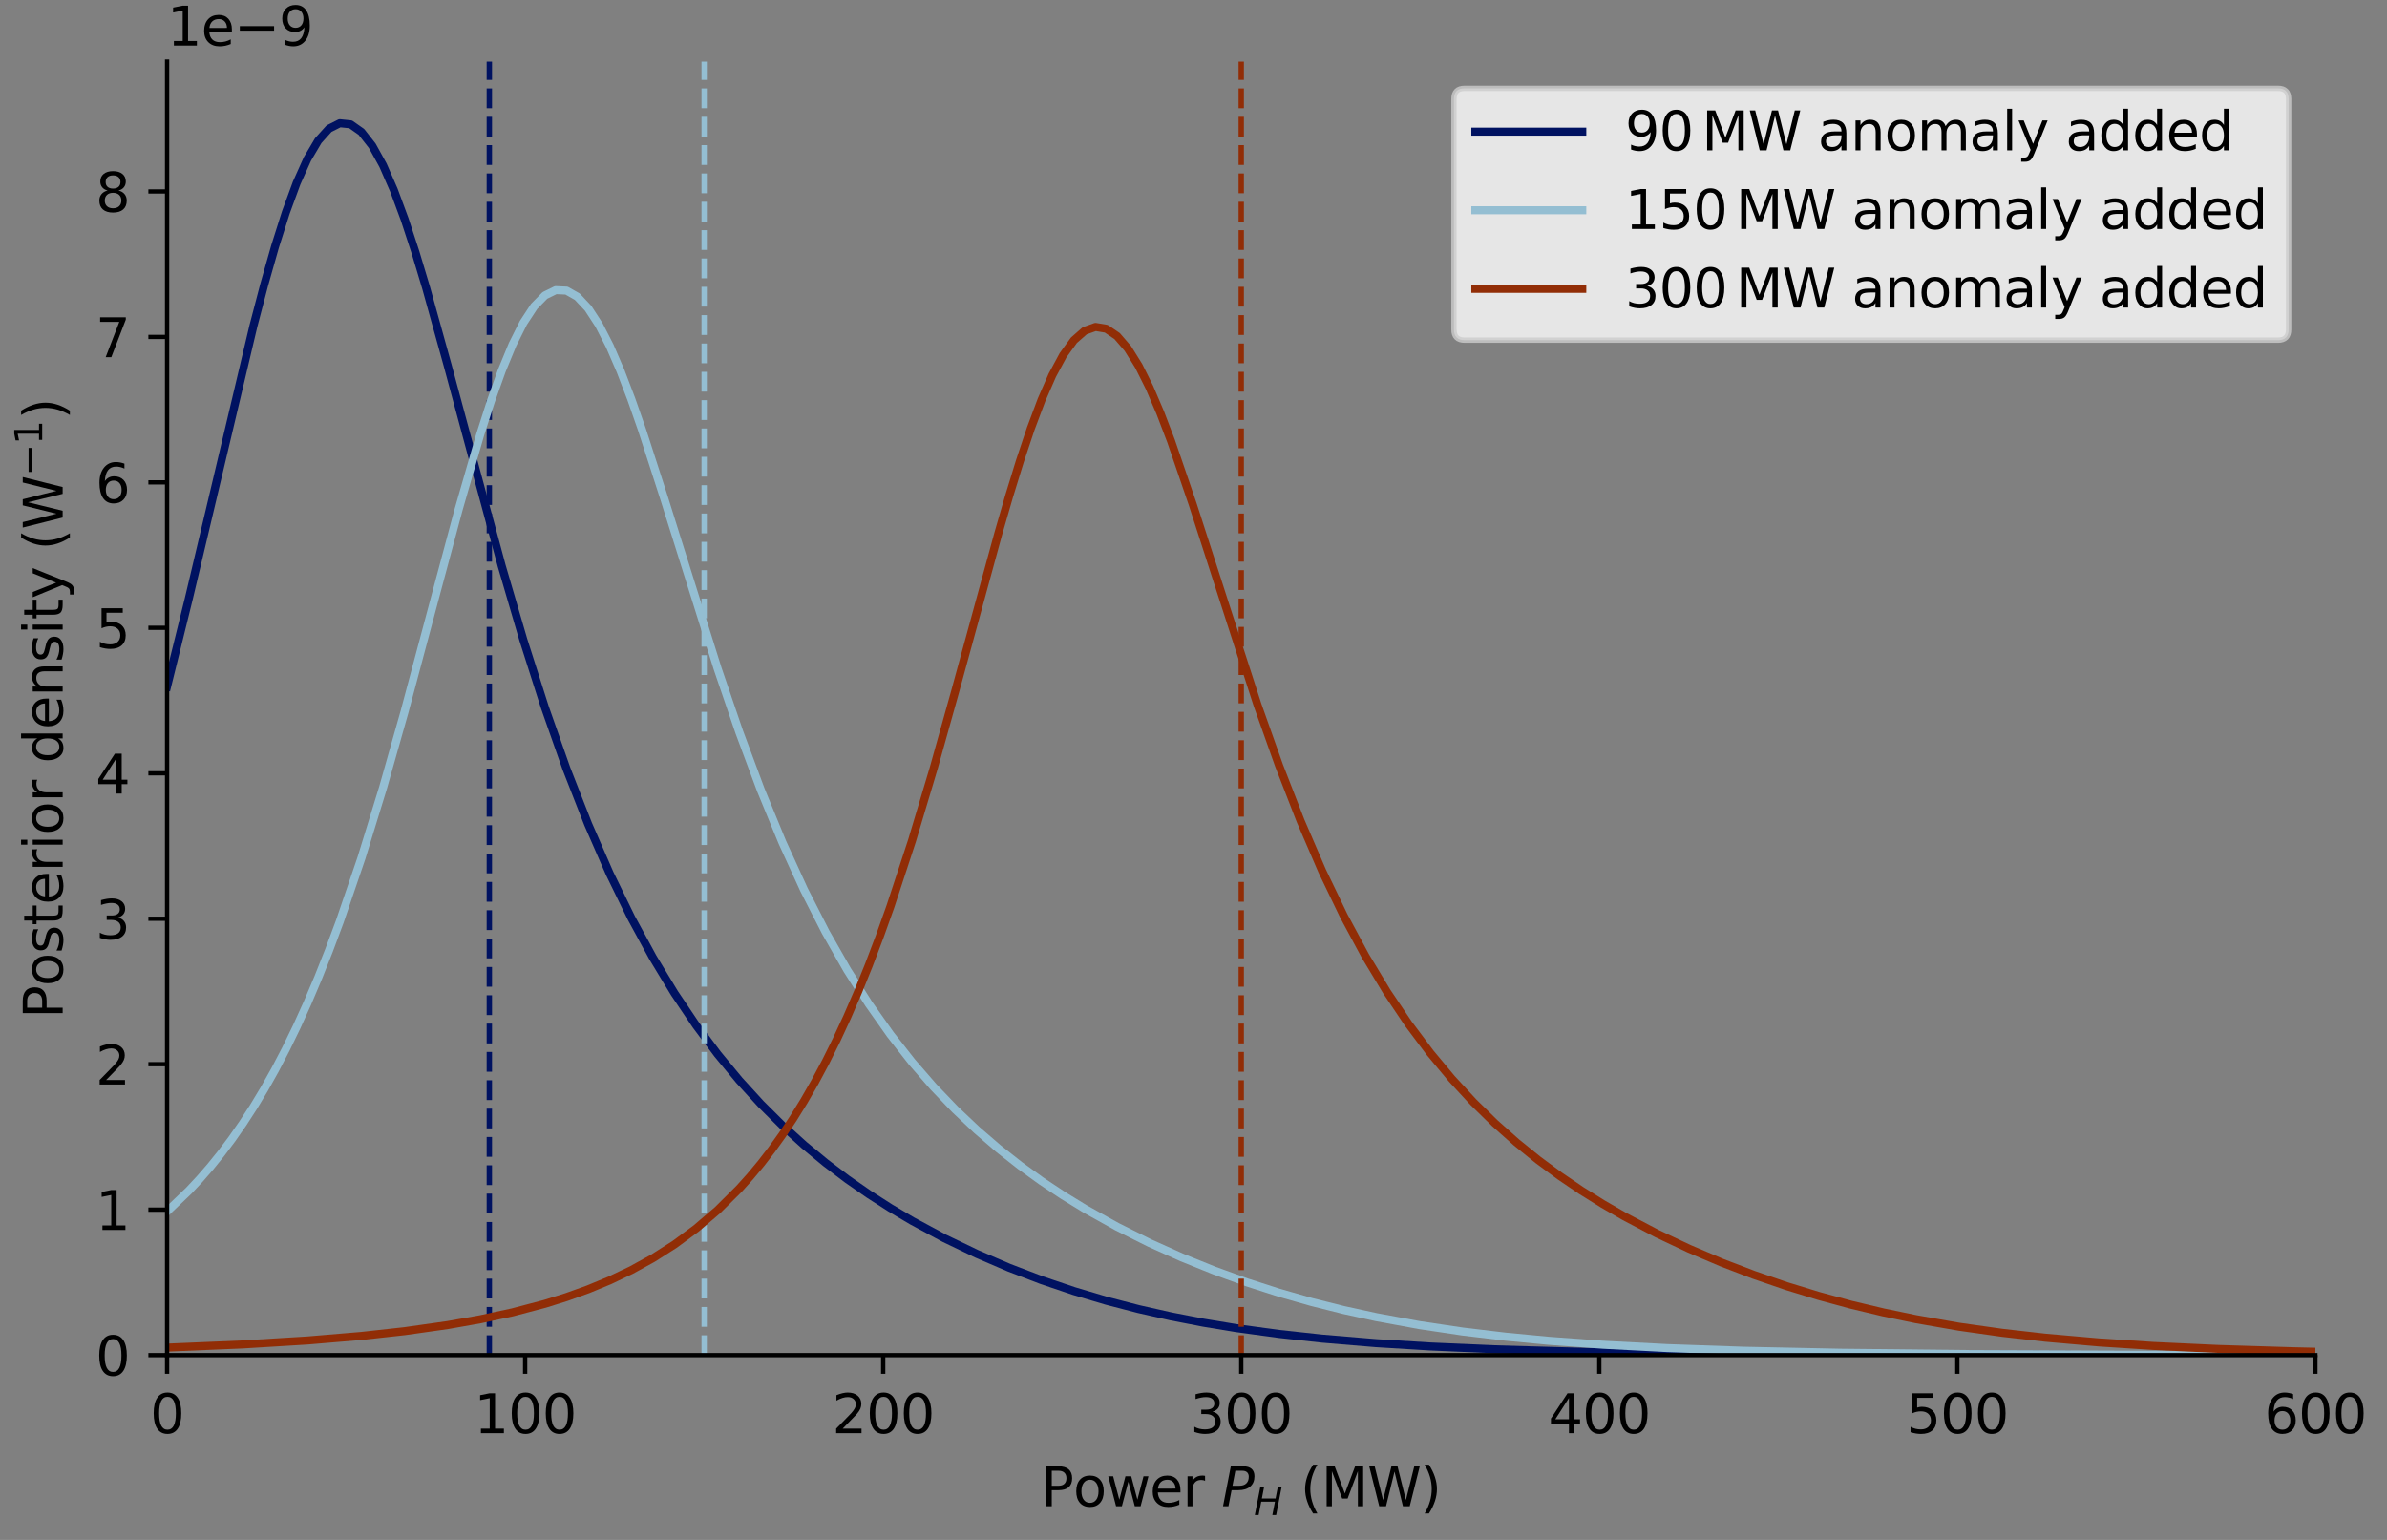 <?xml version="1.0" encoding="utf-8" standalone="no"?>
<!DOCTYPE svg PUBLIC "-//W3C//DTD SVG 1.1//EN"
  "http://www.w3.org/Graphics/SVG/1.1/DTD/svg11.dtd">
<svg xmlns:xlink="http://www.w3.org/1999/xlink" width="446.4pt" height="288pt" viewBox="0 0 446.4 288" xmlns="http://www.w3.org/2000/svg" version="1.1">
 <rect x="0" y="0" width="446.4" height="288" fill="#808080" stroke="none"/>
 <defs>
  <style type="text/css">*{stroke-linejoin: round; stroke-linecap: butt}</style>
 </defs>
 <g id="figure_1">
  <g id="patch_1">
   <path d="M 0 288 
L 446.4 288 
L 446.4 0 
L 0 0 
L 0 288 
z
" style="fill: none"/>
  </g>
  <g id="axes_1">
   <g id="patch_2">
    <path d="M 31.248 253.44 
L 433.008 253.44 
L 433.008 11.52 
L 31.248 11.52 
L 31.248 253.44 
z
" style="fill: none"/>
   </g>
   <g id="matplotlib.axis_1">
    <g id="xtick_1">
     <g id="line2d_1">
      <defs>
       <path id="m47bd6e47ac" d="M 0 0 
L 0 3.5 
" style="stroke: #000000; stroke-width: 0.8"/>
      </defs>
      <g>
       <use xlink:href="#m47bd6e47ac" x="31.248" y="253.44" style="stroke: #000000; stroke-width: 0.8"/>
      </g>
     </g>
     <g id="text_1">
      <!-- 0 -->
      <g transform="translate(28.067 268.038) scale(0.1 -0.1)">
       <defs>
        <path id="DejaVuSans-30" d="M 2034 4250 
Q 1547 4250 1301 3770 
Q 1056 3291 1056 2328 
Q 1056 1369 1301 889 
Q 1547 409 2034 409 
Q 2525 409 2770 889 
Q 3016 1369 3016 2328 
Q 3016 3291 2770 3770 
Q 2525 4250 2034 4250 
z
M 2034 4750 
Q 2819 4750 3233 4129 
Q 3647 3509 3647 2328 
Q 3647 1150 3233 529 
Q 2819 -91 2034 -91 
Q 1250 -91 836 529 
Q 422 1150 422 2328 
Q 422 3509 836 4129 
Q 1250 4750 2034 4750 
z
" transform="scale(0.016)"/>
       </defs>
       <use xlink:href="#DejaVuSans-30"/>
      </g>
     </g>
    </g>
    <g id="xtick_2">
     <g id="line2d_2">
      <g>
       <use xlink:href="#m47bd6e47ac" x="98.208" y="253.44" style="stroke: #000000; stroke-width: 0.8"/>
      </g>
     </g>
     <g id="text_2">
      <!-- 100 -->
      <g transform="translate(88.664 268.038) scale(0.1 -0.1)">
       <defs>
        <path id="DejaVuSans-31" d="M 794 531 
L 1825 531 
L 1825 4091 
L 703 3866 
L 703 4441 
L 1819 4666 
L 2450 4666 
L 2450 531 
L 3481 531 
L 3481 0 
L 794 0 
L 794 531 
z
" transform="scale(0.016)"/>
       </defs>
       <use xlink:href="#DejaVuSans-31"/>
       <use xlink:href="#DejaVuSans-30" x="63.623"/>
       <use xlink:href="#DejaVuSans-30" x="127.246"/>
      </g>
     </g>
    </g>
    <g id="xtick_3">
     <g id="line2d_3">
      <g>
       <use xlink:href="#m47bd6e47ac" x="165.168" y="253.44" style="stroke: #000000; stroke-width: 0.8"/>
      </g>
     </g>
     <g id="text_3">
      <!-- 200 -->
      <g transform="translate(155.624 268.038) scale(0.1 -0.1)">
       <defs>
        <path id="DejaVuSans-32" d="M 1228 531 
L 3431 531 
L 3431 0 
L 469 0 
L 469 531 
Q 828 903 1448 1529 
Q 2069 2156 2228 2338 
Q 2531 2678 2651 2914 
Q 2772 3150 2772 3378 
Q 2772 3750 2511 3984 
Q 2250 4219 1831 4219 
Q 1534 4219 1204 4116 
Q 875 4013 500 3803 
L 500 4441 
Q 881 4594 1212 4672 
Q 1544 4750 1819 4750 
Q 2544 4750 2975 4387 
Q 3406 4025 3406 3419 
Q 3406 3131 3298 2873 
Q 3191 2616 2906 2266 
Q 2828 2175 2409 1742 
Q 1991 1309 1228 531 
z
" transform="scale(0.016)"/>
       </defs>
       <use xlink:href="#DejaVuSans-32"/>
       <use xlink:href="#DejaVuSans-30" x="63.623"/>
       <use xlink:href="#DejaVuSans-30" x="127.246"/>
      </g>
     </g>
    </g>
    <g id="xtick_4">
     <g id="line2d_4">
      <g>
       <use xlink:href="#m47bd6e47ac" x="232.128" y="253.44" style="stroke: #000000; stroke-width: 0.8"/>
      </g>
     </g>
     <g id="text_4">
      <!-- 300 -->
      <g transform="translate(222.584 268.038) scale(0.1 -0.1)">
       <defs>
        <path id="DejaVuSans-33" d="M 2597 2516 
Q 3050 2419 3304 2112 
Q 3559 1806 3559 1356 
Q 3559 666 3084 287 
Q 2609 -91 1734 -91 
Q 1441 -91 1130 -33 
Q 819 25 488 141 
L 488 750 
Q 750 597 1062 519 
Q 1375 441 1716 441 
Q 2309 441 2620 675 
Q 2931 909 2931 1356 
Q 2931 1769 2642 2001 
Q 2353 2234 1838 2234 
L 1294 2234 
L 1294 2753 
L 1863 2753 
Q 2328 2753 2575 2939 
Q 2822 3125 2822 3475 
Q 2822 3834 2567 4026 
Q 2313 4219 1838 4219 
Q 1578 4219 1281 4162 
Q 984 4106 628 3988 
L 628 4550 
Q 988 4650 1302 4700 
Q 1616 4750 1894 4750 
Q 2613 4750 3031 4423 
Q 3450 4097 3450 3541 
Q 3450 3153 3228 2886 
Q 3006 2619 2597 2516 
z
" transform="scale(0.016)"/>
       </defs>
       <use xlink:href="#DejaVuSans-33"/>
       <use xlink:href="#DejaVuSans-30" x="63.623"/>
       <use xlink:href="#DejaVuSans-30" x="127.246"/>
      </g>
     </g>
    </g>
    <g id="xtick_5">
     <g id="line2d_5">
      <g>
       <use xlink:href="#m47bd6e47ac" x="299.088" y="253.44" style="stroke: #000000; stroke-width: 0.8"/>
      </g>
     </g>
     <g id="text_5">
      <!-- 400 -->
      <g transform="translate(289.544 268.038) scale(0.1 -0.1)">
       <defs>
        <path id="DejaVuSans-34" d="M 2419 4116 
L 825 1625 
L 2419 1625 
L 2419 4116 
z
M 2253 4666 
L 3047 4666 
L 3047 1625 
L 3713 1625 
L 3713 1100 
L 3047 1100 
L 3047 0 
L 2419 0 
L 2419 1100 
L 313 1100 
L 313 1709 
L 2253 4666 
z
" transform="scale(0.016)"/>
       </defs>
       <use xlink:href="#DejaVuSans-34"/>
       <use xlink:href="#DejaVuSans-30" x="63.623"/>
       <use xlink:href="#DejaVuSans-30" x="127.246"/>
      </g>
     </g>
    </g>
    <g id="xtick_6">
     <g id="line2d_6">
      <g>
       <use xlink:href="#m47bd6e47ac" x="366.048" y="253.44" style="stroke: #000000; stroke-width: 0.8"/>
      </g>
     </g>
     <g id="text_6">
      <!-- 500 -->
      <g transform="translate(356.504 268.038) scale(0.1 -0.1)">
       <defs>
        <path id="DejaVuSans-35" d="M 691 4666 
L 3169 4666 
L 3169 4134 
L 1269 4134 
L 1269 2991 
Q 1406 3038 1543 3061 
Q 1681 3084 1819 3084 
Q 2600 3084 3056 2656 
Q 3513 2228 3513 1497 
Q 3513 744 3044 326 
Q 2575 -91 1722 -91 
Q 1428 -91 1123 -41 
Q 819 9 494 109 
L 494 744 
Q 775 591 1075 516 
Q 1375 441 1709 441 
Q 2250 441 2565 725 
Q 2881 1009 2881 1497 
Q 2881 1984 2565 2268 
Q 2250 2553 1709 2553 
Q 1456 2553 1204 2497 
Q 953 2441 691 2322 
L 691 4666 
z
" transform="scale(0.016)"/>
       </defs>
       <use xlink:href="#DejaVuSans-35"/>
       <use xlink:href="#DejaVuSans-30" x="63.623"/>
       <use xlink:href="#DejaVuSans-30" x="127.246"/>
      </g>
     </g>
    </g>
    <g id="xtick_7">
     <g id="line2d_7">
      <g>
       <use xlink:href="#m47bd6e47ac" x="433.008" y="253.44" style="stroke: #000000; stroke-width: 0.8"/>
      </g>
     </g>
     <g id="text_7">
      <!-- 600 -->
      <g transform="translate(423.464 268.038) scale(0.1 -0.1)">
       <defs>
        <path id="DejaVuSans-36" d="M 2113 2584 
Q 1688 2584 1439 2293 
Q 1191 2003 1191 1497 
Q 1191 994 1439 701 
Q 1688 409 2113 409 
Q 2538 409 2786 701 
Q 3034 994 3034 1497 
Q 3034 2003 2786 2293 
Q 2538 2584 2113 2584 
z
M 3366 4563 
L 3366 3988 
Q 3128 4100 2886 4159 
Q 2644 4219 2406 4219 
Q 1781 4219 1451 3797 
Q 1122 3375 1075 2522 
Q 1259 2794 1537 2939 
Q 1816 3084 2150 3084 
Q 2853 3084 3261 2657 
Q 3669 2231 3669 1497 
Q 3669 778 3244 343 
Q 2819 -91 2113 -91 
Q 1303 -91 875 529 
Q 447 1150 447 2328 
Q 447 3434 972 4092 
Q 1497 4750 2381 4750 
Q 2619 4750 2861 4703 
Q 3103 4656 3366 4563 
z
" transform="scale(0.016)"/>
       </defs>
       <use xlink:href="#DejaVuSans-36"/>
       <use xlink:href="#DejaVuSans-30" x="63.623"/>
       <use xlink:href="#DejaVuSans-30" x="127.246"/>
      </g>
     </g>
    </g>
    <g id="text_8">
     <!-- Power $P_H$ (MW) -->
     <g transform="translate(194.678 281.717) scale(0.1 -0.1)">
      <defs>
       <path id="DejaVuSans-50" d="M 1259 4147 
L 1259 2394 
L 2053 2394 
Q 2494 2394 2734 2622 
Q 2975 2850 2975 3272 
Q 2975 3691 2734 3919 
Q 2494 4147 2053 4147 
L 1259 4147 
z
M 628 4666 
L 2053 4666 
Q 2838 4666 3239 4311 
Q 3641 3956 3641 3272 
Q 3641 2581 3239 2228 
Q 2838 1875 2053 1875 
L 1259 1875 
L 1259 0 
L 628 0 
L 628 4666 
z
" transform="scale(0.016)"/>
       <path id="DejaVuSans-6f" d="M 1959 3097 
Q 1497 3097 1228 2736 
Q 959 2375 959 1747 
Q 959 1119 1226 758 
Q 1494 397 1959 397 
Q 2419 397 2687 759 
Q 2956 1122 2956 1747 
Q 2956 2369 2687 2733 
Q 2419 3097 1959 3097 
z
M 1959 3584 
Q 2709 3584 3137 3096 
Q 3566 2609 3566 1747 
Q 3566 888 3137 398 
Q 2709 -91 1959 -91 
Q 1206 -91 779 398 
Q 353 888 353 1747 
Q 353 2609 779 3096 
Q 1206 3584 1959 3584 
z
" transform="scale(0.016)"/>
       <path id="DejaVuSans-77" d="M 269 3500 
L 844 3500 
L 1563 769 
L 2278 3500 
L 2956 3500 
L 3675 769 
L 4391 3500 
L 4966 3500 
L 4050 0 
L 3372 0 
L 2619 2869 
L 1863 0 
L 1184 0 
L 269 3500 
z
" transform="scale(0.016)"/>
       <path id="DejaVuSans-65" d="M 3597 1894 
L 3597 1613 
L 953 1613 
Q 991 1019 1311 708 
Q 1631 397 2203 397 
Q 2534 397 2845 478 
Q 3156 559 3463 722 
L 3463 178 
Q 3153 47 2828 -22 
Q 2503 -91 2169 -91 
Q 1331 -91 842 396 
Q 353 884 353 1716 
Q 353 2575 817 3079 
Q 1281 3584 2069 3584 
Q 2775 3584 3186 3129 
Q 3597 2675 3597 1894 
z
M 3022 2063 
Q 3016 2534 2758 2815 
Q 2500 3097 2075 3097 
Q 1594 3097 1305 2825 
Q 1016 2553 972 2059 
L 3022 2063 
z
" transform="scale(0.016)"/>
       <path id="DejaVuSans-72" d="M 2631 2963 
Q 2534 3019 2420 3045 
Q 2306 3072 2169 3072 
Q 1681 3072 1420 2755 
Q 1159 2438 1159 1844 
L 1159 0 
L 581 0 
L 581 3500 
L 1159 3500 
L 1159 2956 
Q 1341 3275 1631 3429 
Q 1922 3584 2338 3584 
Q 2397 3584 2469 3576 
Q 2541 3569 2628 3553 
L 2631 2963 
z
" transform="scale(0.016)"/>
       <path id="DejaVuSans-20" transform="scale(0.016)"/>
       <path id="DejaVuSans-Oblique-50" d="M 1081 4666 
L 2541 4666 
Q 3178 4666 3512 4369 
Q 3847 4072 3847 3500 
Q 3847 2731 3353 2303 
Q 2859 1875 1966 1875 
L 1172 1875 
L 806 0 
L 172 0 
L 1081 4666 
z
M 1613 4147 
L 1275 2394 
L 2069 2394 
Q 2606 2394 2893 2669 
Q 3181 2944 3181 3456 
Q 3181 3784 2986 3965 
Q 2791 4147 2438 4147 
L 1613 4147 
z
" transform="scale(0.016)"/>
       <path id="DejaVuSans-Oblique-48" d="M 1081 4666 
L 1716 4666 
L 1344 2753 
L 3634 2753 
L 4006 4666 
L 4641 4666 
L 3731 0 
L 3097 0 
L 3531 2222 
L 1241 2222 
L 806 0 
L 172 0 
L 1081 4666 
z
" transform="scale(0.016)"/>
       <path id="DejaVuSans-28" d="M 1984 4856 
Q 1566 4138 1362 3434 
Q 1159 2731 1159 2009 
Q 1159 1288 1364 580 
Q 1569 -128 1984 -844 
L 1484 -844 
Q 1016 -109 783 600 
Q 550 1309 550 2009 
Q 550 2706 781 3412 
Q 1013 4119 1484 4856 
L 1984 4856 
z
" transform="scale(0.016)"/>
       <path id="DejaVuSans-4d" d="M 628 4666 
L 1569 4666 
L 2759 1491 
L 3956 4666 
L 4897 4666 
L 4897 0 
L 4281 0 
L 4281 4097 
L 3078 897 
L 2444 897 
L 1241 4097 
L 1241 0 
L 628 0 
L 628 4666 
z
" transform="scale(0.016)"/>
       <path id="DejaVuSans-57" d="M 213 4666 
L 850 4666 
L 1831 722 
L 2809 4666 
L 3519 4666 
L 4500 722 
L 5478 4666 
L 6119 4666 
L 4947 0 
L 4153 0 
L 3169 4050 
L 2175 0 
L 1381 0 
L 213 4666 
z
" transform="scale(0.016)"/>
       <path id="DejaVuSans-29" d="M 513 4856 
L 1013 4856 
Q 1481 4119 1714 3412 
Q 1947 2706 1947 2009 
Q 1947 1309 1714 600 
Q 1481 -109 1013 -844 
L 513 -844 
Q 928 -128 1133 580 
Q 1338 1288 1338 2009 
Q 1338 2731 1133 3434 
Q 928 4138 513 4856 
z
" transform="scale(0.016)"/>
      </defs>
      <use xlink:href="#DejaVuSans-50" transform="translate(0 0.125)"/>
      <use xlink:href="#DejaVuSans-6f" transform="translate(60.303 0.125)"/>
      <use xlink:href="#DejaVuSans-77" transform="translate(121.484 0.125)"/>
      <use xlink:href="#DejaVuSans-65" transform="translate(203.271 0.125)"/>
      <use xlink:href="#DejaVuSans-72" transform="translate(264.795 0.125)"/>
      <use xlink:href="#DejaVuSans-20" transform="translate(305.908 0.125)"/>
      <use xlink:href="#DejaVuSans-Oblique-50" transform="translate(337.695 0.125)"/>
      <use xlink:href="#DejaVuSans-Oblique-48" transform="translate(397.998 -16.281) scale(0.7)"/>
      <use xlink:href="#DejaVuSans-20" transform="translate(453.369 0.125)"/>
      <use xlink:href="#DejaVuSans-28" transform="translate(485.156 0.125)"/>
      <use xlink:href="#DejaVuSans-4d" transform="translate(524.17 0.125)"/>
      <use xlink:href="#DejaVuSans-57" transform="translate(610.449 0.125)"/>
      <use xlink:href="#DejaVuSans-29" transform="translate(709.326 0.125)"/>
     </g>
    </g>
   </g>
   <g id="matplotlib.axis_2">
    <g id="ytick_1">
     <g id="line2d_8">
      <defs>
       <path id="md8df00d31a" d="M 0 0 
L -3.5 0 
" style="stroke: #000000; stroke-width: 0.8"/>
      </defs>
      <g>
       <use xlink:href="#md8df00d31a" x="31.248" y="253.44" style="stroke: #000000; stroke-width: 0.8"/>
      </g>
     </g>
     <g id="text_9">
      <!-- 0 -->
      <g transform="translate(17.886 257.239) scale(0.1 -0.1)">
       <use xlink:href="#DejaVuSans-30"/>
      </g>
     </g>
    </g>
    <g id="ytick_2">
     <g id="line2d_9">
      <g>
       <use xlink:href="#md8df00d31a" x="31.248" y="226.236" style="stroke: #000000; stroke-width: 0.8"/>
      </g>
     </g>
     <g id="text_10">
      <!-- 1 -->
      <g transform="translate(17.886 230.035) scale(0.1 -0.1)">
       <use xlink:href="#DejaVuSans-31"/>
      </g>
     </g>
    </g>
    <g id="ytick_3">
     <g id="line2d_10">
      <g>
       <use xlink:href="#md8df00d31a" x="31.248" y="199.031" style="stroke: #000000; stroke-width: 0.8"/>
      </g>
     </g>
     <g id="text_11">
      <!-- 2 -->
      <g transform="translate(17.886 202.831) scale(0.1 -0.1)">
       <use xlink:href="#DejaVuSans-32"/>
      </g>
     </g>
    </g>
    <g id="ytick_4">
     <g id="line2d_11">
      <g>
       <use xlink:href="#md8df00d31a" x="31.248" y="171.827" style="stroke: #000000; stroke-width: 0.8"/>
      </g>
     </g>
     <g id="text_12">
      <!-- 3 -->
      <g transform="translate(17.886 175.626) scale(0.1 -0.1)">
       <use xlink:href="#DejaVuSans-33"/>
      </g>
     </g>
    </g>
    <g id="ytick_5">
     <g id="line2d_12">
      <g>
       <use xlink:href="#md8df00d31a" x="31.248" y="144.623" style="stroke: #000000; stroke-width: 0.8"/>
      </g>
     </g>
     <g id="text_13">
      <!-- 4 -->
      <g transform="translate(17.886 148.422) scale(0.1 -0.1)">
       <use xlink:href="#DejaVuSans-34"/>
      </g>
     </g>
    </g>
    <g id="ytick_6">
     <g id="line2d_13">
      <g>
       <use xlink:href="#md8df00d31a" x="31.248" y="117.419" style="stroke: #000000; stroke-width: 0.8"/>
      </g>
     </g>
     <g id="text_14">
      <!-- 5 -->
      <g transform="translate(17.886 121.218) scale(0.1 -0.1)">
       <use xlink:href="#DejaVuSans-35"/>
      </g>
     </g>
    </g>
    <g id="ytick_7">
     <g id="line2d_14">
      <g>
       <use xlink:href="#md8df00d31a" x="31.248" y="90.215" style="stroke: #000000; stroke-width: 0.8"/>
      </g>
     </g>
     <g id="text_15">
      <!-- 6 -->
      <g transform="translate(17.886 94.014) scale(0.1 -0.1)">
       <use xlink:href="#DejaVuSans-36"/>
      </g>
     </g>
    </g>
    <g id="ytick_8">
     <g id="line2d_15">
      <g>
       <use xlink:href="#md8df00d31a" x="31.248" y="63.01" style="stroke: #000000; stroke-width: 0.8"/>
      </g>
     </g>
     <g id="text_16">
      <!-- 7 -->
      <g transform="translate(17.886 66.809) scale(0.1 -0.1)">
       <defs>
        <path id="DejaVuSans-37" d="M 525 4666 
L 3525 4666 
L 3525 4397 
L 1831 0 
L 1172 0 
L 2766 4134 
L 525 4134 
L 525 4666 
z
" transform="scale(0.016)"/>
       </defs>
       <use xlink:href="#DejaVuSans-37"/>
      </g>
     </g>
    </g>
    <g id="ytick_9">
     <g id="line2d_16">
      <g>
       <use xlink:href="#md8df00d31a" x="31.248" y="35.806" style="stroke: #000000; stroke-width: 0.8"/>
      </g>
     </g>
     <g id="text_17">
      <!-- 8 -->
      <g transform="translate(17.886 39.605) scale(0.1 -0.1)">
       <defs>
        <path id="DejaVuSans-38" d="M 2034 2216 
Q 1584 2216 1326 1975 
Q 1069 1734 1069 1313 
Q 1069 891 1326 650 
Q 1584 409 2034 409 
Q 2484 409 2743 651 
Q 3003 894 3003 1313 
Q 3003 1734 2745 1975 
Q 2488 2216 2034 2216 
z
M 1403 2484 
Q 997 2584 770 2862 
Q 544 3141 544 3541 
Q 544 4100 942 4425 
Q 1341 4750 2034 4750 
Q 2731 4750 3128 4425 
Q 3525 4100 3525 3541 
Q 3525 3141 3298 2862 
Q 3072 2584 2669 2484 
Q 3125 2378 3379 2068 
Q 3634 1759 3634 1313 
Q 3634 634 3220 271 
Q 2806 -91 2034 -91 
Q 1263 -91 848 271 
Q 434 634 434 1313 
Q 434 1759 690 2068 
Q 947 2378 1403 2484 
z
M 1172 3481 
Q 1172 3119 1398 2916 
Q 1625 2713 2034 2713 
Q 2441 2713 2670 2916 
Q 2900 3119 2900 3481 
Q 2900 3844 2670 4047 
Q 2441 4250 2034 4250 
Q 1625 4250 1398 4047 
Q 1172 3844 1172 3481 
z
" transform="scale(0.016)"/>
       </defs>
       <use xlink:href="#DejaVuSans-38"/>
      </g>
     </g>
    </g>
    <g id="text_18">
     <!-- Posterior density ($\mathrm{W}^{-1}$) -->
     <g transform="translate(11.786 190.48) rotate(-90) scale(0.1 -0.1)">
      <defs>
       <path id="DejaVuSans-73" d="M 2834 3397 
L 2834 2853 
Q 2591 2978 2328 3040 
Q 2066 3103 1784 3103 
Q 1356 3103 1142 2972 
Q 928 2841 928 2578 
Q 928 2378 1081 2264 
Q 1234 2150 1697 2047 
L 1894 2003 
Q 2506 1872 2764 1633 
Q 3022 1394 3022 966 
Q 3022 478 2636 193 
Q 2250 -91 1575 -91 
Q 1294 -91 989 -36 
Q 684 19 347 128 
L 347 722 
Q 666 556 975 473 
Q 1284 391 1588 391 
Q 1994 391 2212 530 
Q 2431 669 2431 922 
Q 2431 1156 2273 1281 
Q 2116 1406 1581 1522 
L 1381 1569 
Q 847 1681 609 1914 
Q 372 2147 372 2553 
Q 372 3047 722 3315 
Q 1072 3584 1716 3584 
Q 2034 3584 2315 3537 
Q 2597 3491 2834 3397 
z
" transform="scale(0.016)"/>
       <path id="DejaVuSans-74" d="M 1172 4494 
L 1172 3500 
L 2356 3500 
L 2356 3053 
L 1172 3053 
L 1172 1153 
Q 1172 725 1289 603 
Q 1406 481 1766 481 
L 2356 481 
L 2356 0 
L 1766 0 
Q 1100 0 847 248 
Q 594 497 594 1153 
L 594 3053 
L 172 3053 
L 172 3500 
L 594 3500 
L 594 4494 
L 1172 4494 
z
" transform="scale(0.016)"/>
       <path id="DejaVuSans-69" d="M 603 3500 
L 1178 3500 
L 1178 0 
L 603 0 
L 603 3500 
z
M 603 4863 
L 1178 4863 
L 1178 4134 
L 603 4134 
L 603 4863 
z
" transform="scale(0.016)"/>
       <path id="DejaVuSans-64" d="M 2906 2969 
L 2906 4863 
L 3481 4863 
L 3481 0 
L 2906 0 
L 2906 525 
Q 2725 213 2448 61 
Q 2172 -91 1784 -91 
Q 1150 -91 751 415 
Q 353 922 353 1747 
Q 353 2572 751 3078 
Q 1150 3584 1784 3584 
Q 2172 3584 2448 3432 
Q 2725 3281 2906 2969 
z
M 947 1747 
Q 947 1113 1208 752 
Q 1469 391 1925 391 
Q 2381 391 2643 752 
Q 2906 1113 2906 1747 
Q 2906 2381 2643 2742 
Q 2381 3103 1925 3103 
Q 1469 3103 1208 2742 
Q 947 2381 947 1747 
z
" transform="scale(0.016)"/>
       <path id="DejaVuSans-6e" d="M 3513 2113 
L 3513 0 
L 2938 0 
L 2938 2094 
Q 2938 2591 2744 2837 
Q 2550 3084 2163 3084 
Q 1697 3084 1428 2787 
Q 1159 2491 1159 1978 
L 1159 0 
L 581 0 
L 581 3500 
L 1159 3500 
L 1159 2956 
Q 1366 3272 1645 3428 
Q 1925 3584 2291 3584 
Q 2894 3584 3203 3211 
Q 3513 2838 3513 2113 
z
" transform="scale(0.016)"/>
       <path id="DejaVuSans-79" d="M 2059 -325 
Q 1816 -950 1584 -1140 
Q 1353 -1331 966 -1331 
L 506 -1331 
L 506 -850 
L 844 -850 
Q 1081 -850 1212 -737 
Q 1344 -625 1503 -206 
L 1606 56 
L 191 3500 
L 800 3500 
L 1894 763 
L 2988 3500 
L 3597 3500 
L 2059 -325 
z
" transform="scale(0.016)"/>
       <path id="DejaVuSans-2212" d="M 678 2272 
L 4684 2272 
L 4684 1741 
L 678 1741 
L 678 2272 
z
" transform="scale(0.016)"/>
      </defs>
      <use xlink:href="#DejaVuSans-50" transform="translate(0 0.684)"/>
      <use xlink:href="#DejaVuSans-6f" transform="translate(60.303 0.684)"/>
      <use xlink:href="#DejaVuSans-73" transform="translate(121.484 0.684)"/>
      <use xlink:href="#DejaVuSans-74" transform="translate(173.584 0.684)"/>
      <use xlink:href="#DejaVuSans-65" transform="translate(212.793 0.684)"/>
      <use xlink:href="#DejaVuSans-72" transform="translate(274.316 0.684)"/>
      <use xlink:href="#DejaVuSans-69" transform="translate(315.43 0.684)"/>
      <use xlink:href="#DejaVuSans-6f" transform="translate(343.213 0.684)"/>
      <use xlink:href="#DejaVuSans-72" transform="translate(404.395 0.684)"/>
      <use xlink:href="#DejaVuSans-20" transform="translate(445.508 0.684)"/>
      <use xlink:href="#DejaVuSans-64" transform="translate(477.295 0.684)"/>
      <use xlink:href="#DejaVuSans-65" transform="translate(540.771 0.684)"/>
      <use xlink:href="#DejaVuSans-6e" transform="translate(602.295 0.684)"/>
      <use xlink:href="#DejaVuSans-73" transform="translate(665.674 0.684)"/>
      <use xlink:href="#DejaVuSans-69" transform="translate(717.773 0.684)"/>
      <use xlink:href="#DejaVuSans-74" transform="translate(745.557 0.684)"/>
      <use xlink:href="#DejaVuSans-79" transform="translate(784.766 0.684)"/>
      <use xlink:href="#DejaVuSans-20" transform="translate(843.945 0.684)"/>
      <use xlink:href="#DejaVuSans-28" transform="translate(875.732 0.684)"/>
      <use xlink:href="#DejaVuSans-57" transform="translate(914.746 0.684)"/>
      <use xlink:href="#DejaVuSans-2212" transform="translate(1014.58 38.966) scale(0.7)"/>
      <use xlink:href="#DejaVuSans-31" transform="translate(1073.232 38.966) scale(0.7)"/>
      <use xlink:href="#DejaVuSans-29" transform="translate(1120.503 0.684)"/>
     </g>
    </g>
    <g id="text_19">
     <!-- 1e−9 -->
     <g transform="translate(31.248 8.52) scale(0.1 -0.1)">
      <defs>
       <path id="DejaVuSans-39" d="M 703 97 
L 703 672 
Q 941 559 1184 500 
Q 1428 441 1663 441 
Q 2288 441 2617 861 
Q 2947 1281 2994 2138 
Q 2813 1869 2534 1725 
Q 2256 1581 1919 1581 
Q 1219 1581 811 2004 
Q 403 2428 403 3163 
Q 403 3881 828 4315 
Q 1253 4750 1959 4750 
Q 2769 4750 3195 4129 
Q 3622 3509 3622 2328 
Q 3622 1225 3098 567 
Q 2575 -91 1691 -91 
Q 1453 -91 1209 -44 
Q 966 3 703 97 
z
M 1959 2075 
Q 2384 2075 2632 2365 
Q 2881 2656 2881 3163 
Q 2881 3666 2632 3958 
Q 2384 4250 1959 4250 
Q 1534 4250 1286 3958 
Q 1038 3666 1038 3163 
Q 1038 2656 1286 2365 
Q 1534 2075 1959 2075 
z
" transform="scale(0.016)"/>
      </defs>
      <use xlink:href="#DejaVuSans-31"/>
      <use xlink:href="#DejaVuSans-65" x="63.623"/>
      <use xlink:href="#DejaVuSans-2212" x="125.146"/>
      <use xlink:href="#DejaVuSans-39" x="208.936"/>
     </g>
    </g>
   </g>
   <g id="line2d_17">
    <path d="M 31.248 128.403 
L 35.286 112.052 
L 47.399 60.93 
L 49.418 53.224 
L 51.437 46.11 
L 53.456 39.733 
L 55.475 34.228 
L 57.494 29.717 
L 59.513 26.303 
L 61.531 24.062 
L 63.55 23.04 
L 65.569 23.25 
L 67.588 24.671 
L 69.607 27.25 
L 71.626 30.903 
L 73.645 35.522 
L 75.664 40.981 
L 77.683 47.14 
L 79.701 53.858 
L 83.739 68.405 
L 93.834 105.867 
L 97.872 119.663 
L 101.909 132.33 
L 105.947 143.807 
L 109.985 154.128 
L 114.023 163.378 
L 118.06 171.662 
L 122.098 179.087 
L 126.136 185.755 
L 130.174 191.753 
L 134.212 197.161 
L 138.249 202.046 
L 142.287 206.47 
L 146.325 210.485 
L 150.363 214.14 
L 154.401 217.477 
L 158.438 220.534 
L 162.476 223.343 
L 166.514 225.932 
L 170.552 228.324 
L 176.608 231.586 
L 182.665 234.498 
L 188.722 237.099 
L 194.778 239.413 
L 200.835 241.462 
L 206.892 243.264 
L 212.949 244.838 
L 219.005 246.202 
L 225.062 247.375 
L 231.119 248.377 
L 239.194 249.478 
L 247.27 250.356 
L 257.364 251.198 
L 267.459 251.818 
L 279.572 252.346 
L 295.723 252.799 
L 315.912 253.115 
L 344.177 253.319 
L 394.649 253.421 
L 433.008 253.436 
L 433.008 253.436 
" clip-path="url(#p0a7944ef71)" style="fill: none; stroke: #001261; stroke-width: 1.5; stroke-linecap: square"/>
   </g>
   <g id="line2d_18">
    <path d="M 91.512 253.44 
L 91.512 11.52 
" clip-path="url(#p0a7944ef71)" style="fill: none; stroke-dasharray: 3.7,1.6; stroke-dashoffset: 0; stroke: #001261"/>
   </g>
   <g id="line2d_19">
    <path d="M 31.248 226.569 
L 35.286 222.705 
L 37.305 220.55 
L 39.324 218.23 
L 41.342 215.732 
L 43.361 213.043 
L 45.38 210.149 
L 47.399 207.034 
L 49.418 203.683 
L 51.437 200.08 
L 53.456 196.21 
L 55.475 192.055 
L 57.494 187.603 
L 59.513 182.838 
L 61.531 177.75 
L 63.55 172.33 
L 67.588 160.484 
L 71.626 147.339 
L 75.664 133.07 
L 81.72 110.389 
L 85.758 95.327 
L 89.796 81.31 
L 91.815 75.004 
L 93.834 69.337 
L 95.853 64.429 
L 97.872 60.388 
L 99.89 57.305 
L 101.909 55.249 
L 103.928 54.259 
L 105.947 54.347 
L 107.966 55.494 
L 109.985 57.653 
L 112.004 60.751 
L 114.023 64.692 
L 116.042 69.364 
L 118.06 74.647 
L 120.079 80.415 
L 124.117 92.911 
L 134.212 125.073 
L 138.249 136.898 
L 142.287 147.747 
L 146.325 157.57 
L 150.363 166.4 
L 154.401 174.314 
L 158.438 181.403 
L 162.476 187.763 
L 166.514 193.48 
L 170.552 198.631 
L 174.59 203.283 
L 178.627 207.495 
L 182.665 211.319 
L 186.703 214.801 
L 190.741 217.982 
L 194.778 220.897 
L 198.816 223.579 
L 202.854 226.055 
L 208.911 229.432 
L 214.967 232.459 
L 221.024 235.18 
L 227.081 237.625 
L 233.137 239.817 
L 239.194 241.77 
L 245.251 243.498 
L 251.307 245.016 
L 257.364 246.338 
L 265.44 247.824 
L 273.515 249.027 
L 281.591 249.992 
L 289.666 250.759 
L 299.761 251.494 
L 311.874 252.123 
L 326.007 252.611 
L 344.177 252.987 
L 368.403 253.241 
L 406.762 253.391 
L 433.008 253.421 
L 433.008 253.421 
" clip-path="url(#p0a7944ef71)" style="fill: none; stroke: #94bed2; stroke-width: 1.5; stroke-linecap: square"/>
   </g>
   <g id="line2d_20">
    <path d="M 131.688 253.44 
L 131.688 11.52 
" clip-path="url(#p0a7944ef71)" style="fill: none; stroke-dasharray: 3.7,1.6; stroke-dashoffset: 0; stroke: #94bed2"/>
   </g>
   <g id="line2d_21">
    <path d="M 31.248 252.036 
L 45.38 251.439 
L 57.494 250.7 
L 67.588 249.852 
L 75.664 248.961 
L 83.739 247.817 
L 89.796 246.745 
L 95.853 245.44 
L 101.909 243.843 
L 105.947 242.582 
L 109.985 241.132 
L 114.023 239.464 
L 118.06 237.541 
L 122.098 235.32 
L 126.136 232.75 
L 130.174 229.771 
L 134.212 226.316 
L 138.249 222.303 
L 140.268 220.058 
L 142.287 217.638 
L 144.306 215.028 
L 146.325 212.215 
L 148.344 209.183 
L 150.363 205.917 
L 152.382 202.4 
L 154.401 198.617 
L 156.419 194.552 
L 158.438 190.19 
L 160.457 185.518 
L 162.476 180.524 
L 164.495 175.201 
L 166.514 169.545 
L 170.552 157.249 
L 174.59 143.748 
L 178.627 129.313 
L 186.703 99.759 
L 188.722 92.788 
L 190.741 86.218 
L 192.76 80.177 
L 194.778 74.789 
L 196.797 70.17 
L 198.816 66.424 
L 200.835 63.635 
L 202.854 61.864 
L 204.873 61.145 
L 206.892 61.481 
L 208.911 62.847 
L 210.93 65.189 
L 212.949 68.43 
L 214.967 72.471 
L 216.986 77.198 
L 219.005 82.492 
L 223.043 94.281 
L 235.156 131.785 
L 239.194 143.154 
L 243.232 153.539 
L 247.27 162.907 
L 251.307 171.302 
L 255.345 178.805 
L 259.383 185.512 
L 263.421 191.516 
L 267.459 196.904 
L 271.496 201.751 
L 275.534 206.124 
L 279.572 210.081 
L 283.61 213.671 
L 287.648 216.939 
L 291.685 219.925 
L 295.723 222.664 
L 299.761 225.185 
L 303.799 227.515 
L 309.855 230.698 
L 315.912 233.556 
L 321.969 236.13 
L 328.025 238.447 
L 334.082 240.526 
L 340.139 242.38 
L 346.196 244.022 
L 352.252 245.464 
L 358.309 246.719 
L 366.384 248.13 
L 374.46 249.27 
L 382.536 250.185 
L 392.63 251.068 
L 402.725 251.721 
L 414.838 252.279 
L 428.97 252.71 
L 433.008 252.802 
L 433.008 252.802 
" clip-path="url(#p0a7944ef71)" style="fill: none; stroke: #912d06; stroke-width: 1.5; stroke-linecap: square"/>
   </g>
   <g id="line2d_22">
    <path d="M 232.128 253.44 
L 232.128 11.52 
" clip-path="url(#p0a7944ef71)" style="fill: none; stroke-dasharray: 3.7,1.6; stroke-dashoffset: 0; stroke: #912d06"/>
   </g>
   <g id="patch_3">
    <path d="M 31.248 253.44 
L 31.248 11.52 
" style="fill: none; stroke: #000000; stroke-width: 0.8; stroke-linejoin: miter; stroke-linecap: square"/>
   </g>
   <g id="patch_4">
    <path d="M 31.248 253.44 
L 433.008 253.44 
" style="fill: none; stroke: #000000; stroke-width: 0.8; stroke-linejoin: miter; stroke-linecap: square"/>
   </g>
   <g id="legend_1">
    <g id="patch_5">
     <path d="M 273.908 63.62 
L 426.008 63.62 
Q 428.008 63.62 428.008 61.62 
L 428.008 18.52 
Q 428.008 16.52 426.008 16.52 
L 273.908 16.52 
Q 271.908 16.52 271.908 18.52 
L 271.908 61.62 
Q 271.908 63.62 273.908 63.62 
z
" style="fill: #ffffff; opacity: 0.8; stroke: #cccccc; stroke-linejoin: miter"/>
    </g>
    <g id="line2d_23">
     <path d="M 275.908 24.62 
L 285.908 24.62 
L 295.908 24.62 
" style="fill: none; stroke: #001261; stroke-width: 1.5; stroke-linecap: square"/>
    </g>
    <g id="text_20">
     <!-- $90\,\mathrm{MW}$ anomaly added -->
     <g transform="translate(303.908 28.12) scale(0.1 -0.1)">
      <defs>
       <path id="DejaVuSans-61" d="M 2194 1759 
Q 1497 1759 1228 1600 
Q 959 1441 959 1056 
Q 959 750 1161 570 
Q 1363 391 1709 391 
Q 2188 391 2477 730 
Q 2766 1069 2766 1631 
L 2766 1759 
L 2194 1759 
z
M 3341 1997 
L 3341 0 
L 2766 0 
L 2766 531 
Q 2569 213 2275 61 
Q 1981 -91 1556 -91 
Q 1019 -91 701 211 
Q 384 513 384 1019 
Q 384 1609 779 1909 
Q 1175 2209 1959 2209 
L 2766 2209 
L 2766 2266 
Q 2766 2663 2505 2880 
Q 2244 3097 1772 3097 
Q 1472 3097 1187 3025 
Q 903 2953 641 2809 
L 641 3341 
Q 956 3463 1253 3523 
Q 1550 3584 1831 3584 
Q 2591 3584 2966 3190 
Q 3341 2797 3341 1997 
z
" transform="scale(0.016)"/>
       <path id="DejaVuSans-6d" d="M 3328 2828 
Q 3544 3216 3844 3400 
Q 4144 3584 4550 3584 
Q 5097 3584 5394 3201 
Q 5691 2819 5691 2113 
L 5691 0 
L 5113 0 
L 5113 2094 
Q 5113 2597 4934 2840 
Q 4756 3084 4391 3084 
Q 3944 3084 3684 2787 
Q 3425 2491 3425 1978 
L 3425 0 
L 2847 0 
L 2847 2094 
Q 2847 2600 2669 2842 
Q 2491 3084 2119 3084 
Q 1678 3084 1418 2786 
Q 1159 2488 1159 1978 
L 1159 0 
L 581 0 
L 581 3500 
L 1159 3500 
L 1159 2956 
Q 1356 3278 1631 3431 
Q 1906 3584 2284 3584 
Q 2666 3584 2933 3390 
Q 3200 3197 3328 2828 
z
" transform="scale(0.016)"/>
       <path id="DejaVuSans-6c" d="M 603 4863 
L 1178 4863 
L 1178 0 
L 603 0 
L 603 4863 
z
" transform="scale(0.016)"/>
      </defs>
      <use xlink:href="#DejaVuSans-39" transform="translate(0 0.016)"/>
      <use xlink:href="#DejaVuSans-30" transform="translate(63.623 0.016)"/>
      <use xlink:href="#DejaVuSans-4d" transform="translate(143.482 0.016)"/>
      <use xlink:href="#DejaVuSans-57" transform="translate(229.761 0.016)"/>
      <use xlink:href="#DejaVuSans-20" transform="translate(328.638 0.016)"/>
      <use xlink:href="#DejaVuSans-61" transform="translate(360.425 0.016)"/>
      <use xlink:href="#DejaVuSans-6e" transform="translate(421.704 0.016)"/>
      <use xlink:href="#DejaVuSans-6f" transform="translate(485.083 0.016)"/>
      <use xlink:href="#DejaVuSans-6d" transform="translate(546.265 0.016)"/>
      <use xlink:href="#DejaVuSans-61" transform="translate(643.677 0.016)"/>
      <use xlink:href="#DejaVuSans-6c" transform="translate(704.956 0.016)"/>
      <use xlink:href="#DejaVuSans-79" transform="translate(732.74 0.016)"/>
      <use xlink:href="#DejaVuSans-20" transform="translate(791.919 0.016)"/>
      <use xlink:href="#DejaVuSans-61" transform="translate(823.706 0.016)"/>
      <use xlink:href="#DejaVuSans-64" transform="translate(884.986 0.016)"/>
      <use xlink:href="#DejaVuSans-64" transform="translate(948.462 0.016)"/>
      <use xlink:href="#DejaVuSans-65" transform="translate(1011.939 0.016)"/>
      <use xlink:href="#DejaVuSans-64" transform="translate(1073.462 0.016)"/>
     </g>
    </g>
    <g id="line2d_24">
     <path d="M 275.908 39.32 
L 285.908 39.32 
L 295.908 39.32 
" style="fill: none; stroke: #94bed2; stroke-width: 1.5; stroke-linecap: square"/>
    </g>
    <g id="text_21">
     <!-- $150\,\mathrm{MW}$ anomaly added -->
     <g transform="translate(303.908 42.82) scale(0.1 -0.1)">
      <use xlink:href="#DejaVuSans-31" transform="translate(0 0.016)"/>
      <use xlink:href="#DejaVuSans-35" transform="translate(63.623 0.016)"/>
      <use xlink:href="#DejaVuSans-30" transform="translate(127.246 0.016)"/>
      <use xlink:href="#DejaVuSans-4d" transform="translate(207.105 0.016)"/>
      <use xlink:href="#DejaVuSans-57" transform="translate(293.384 0.016)"/>
      <use xlink:href="#DejaVuSans-20" transform="translate(392.261 0.016)"/>
      <use xlink:href="#DejaVuSans-61" transform="translate(424.048 0.016)"/>
      <use xlink:href="#DejaVuSans-6e" transform="translate(485.327 0.016)"/>
      <use xlink:href="#DejaVuSans-6f" transform="translate(548.706 0.016)"/>
      <use xlink:href="#DejaVuSans-6d" transform="translate(609.888 0.016)"/>
      <use xlink:href="#DejaVuSans-61" transform="translate(707.3 0.016)"/>
      <use xlink:href="#DejaVuSans-6c" transform="translate(768.579 0.016)"/>
      <use xlink:href="#DejaVuSans-79" transform="translate(796.363 0.016)"/>
      <use xlink:href="#DejaVuSans-20" transform="translate(855.542 0.016)"/>
      <use xlink:href="#DejaVuSans-61" transform="translate(887.329 0.016)"/>
      <use xlink:href="#DejaVuSans-64" transform="translate(948.609 0.016)"/>
      <use xlink:href="#DejaVuSans-64" transform="translate(1012.085 0.016)"/>
      <use xlink:href="#DejaVuSans-65" transform="translate(1075.562 0.016)"/>
      <use xlink:href="#DejaVuSans-64" transform="translate(1137.085 0.016)"/>
     </g>
    </g>
    <g id="line2d_25">
     <path d="M 275.908 54.02 
L 285.908 54.02 
L 295.908 54.02 
" style="fill: none; stroke: #912d06; stroke-width: 1.5; stroke-linecap: square"/>
    </g>
    <g id="text_22">
     <!-- $300\,\mathrm{MW}$ anomaly added -->
     <g transform="translate(303.908 57.52) scale(0.1 -0.1)">
      <use xlink:href="#DejaVuSans-33" transform="translate(0 0.016)"/>
      <use xlink:href="#DejaVuSans-30" transform="translate(63.623 0.016)"/>
      <use xlink:href="#DejaVuSans-30" transform="translate(127.246 0.016)"/>
      <use xlink:href="#DejaVuSans-4d" transform="translate(207.105 0.016)"/>
      <use xlink:href="#DejaVuSans-57" transform="translate(293.384 0.016)"/>
      <use xlink:href="#DejaVuSans-20" transform="translate(392.261 0.016)"/>
      <use xlink:href="#DejaVuSans-61" transform="translate(424.048 0.016)"/>
      <use xlink:href="#DejaVuSans-6e" transform="translate(485.327 0.016)"/>
      <use xlink:href="#DejaVuSans-6f" transform="translate(548.706 0.016)"/>
      <use xlink:href="#DejaVuSans-6d" transform="translate(609.888 0.016)"/>
      <use xlink:href="#DejaVuSans-61" transform="translate(707.3 0.016)"/>
      <use xlink:href="#DejaVuSans-6c" transform="translate(768.579 0.016)"/>
      <use xlink:href="#DejaVuSans-79" transform="translate(796.363 0.016)"/>
      <use xlink:href="#DejaVuSans-20" transform="translate(855.542 0.016)"/>
      <use xlink:href="#DejaVuSans-61" transform="translate(887.329 0.016)"/>
      <use xlink:href="#DejaVuSans-64" transform="translate(948.609 0.016)"/>
      <use xlink:href="#DejaVuSans-64" transform="translate(1012.085 0.016)"/>
      <use xlink:href="#DejaVuSans-65" transform="translate(1075.562 0.016)"/>
      <use xlink:href="#DejaVuSans-64" transform="translate(1137.085 0.016)"/>
     </g>
    </g>
   </g>
  </g>
 </g>
 <defs>
  <clipPath id="p0a7944ef71">
   <rect x="31.248" y="11.52" width="401.76" height="241.92"/>
  </clipPath>
 </defs>
</svg>
